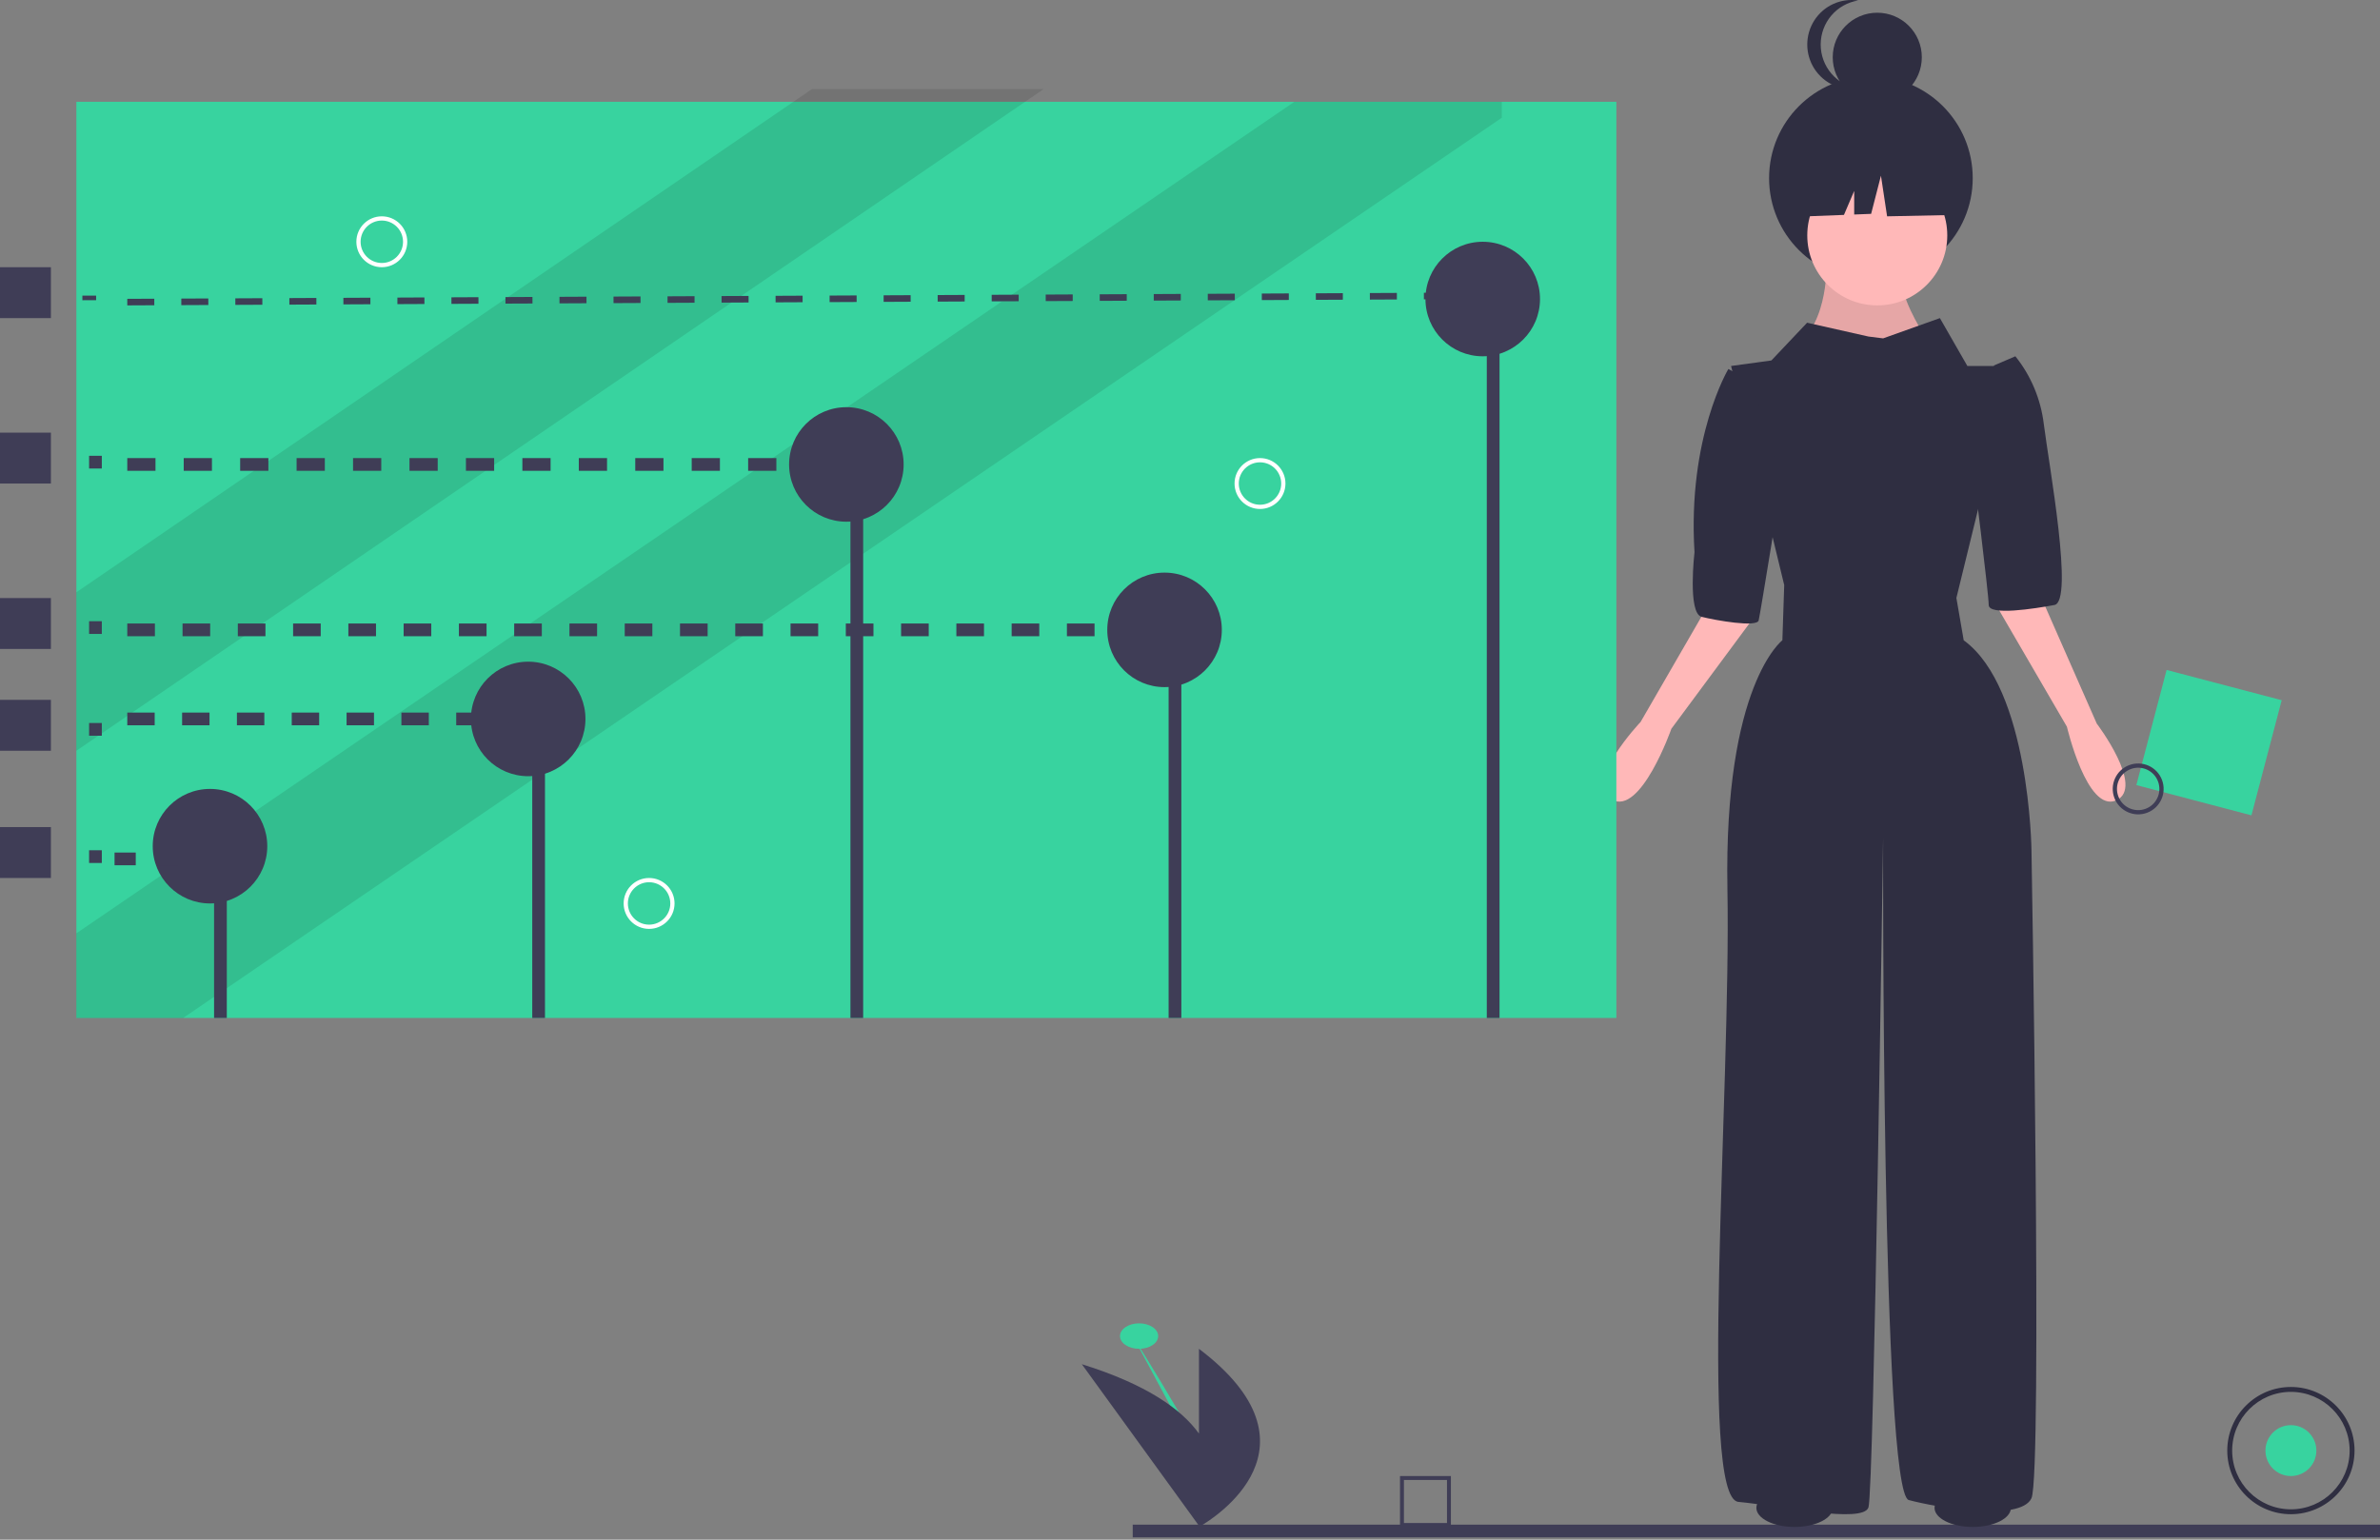 <?xml version="1.0" encoding="UTF-8"?>
<svg width="187px" height="121px" viewBox="0 0 187 121" version="1.1" xmlns="http://www.w3.org/2000/svg" xmlns:xlink="http://www.w3.org/1999/xlink">
    <rect x="0" y="0" width="187" height="121" fill="#808080" stroke="none"/>
    <!-- Generator: Sketch 58 (84663) - https://sketch.com -->
    <title>undraw_key_points_ig28</title>
    <desc>Created with Sketch.</desc>
    <g id="Sales-Page" stroke="none" stroke-width="1" fill="none" fill-rule="evenodd">
        <g id="Desktop-HD" transform="translate(-218, -880)" fill-rule="nonzero">
            <g id="undraw_key_points_ig28" transform="translate(218, 880)">
                <circle id="Oval" fill="#2F2E41" cx="147" cy="14" r="8"></circle>
                <path d="M143.501,21 C143.501,21 143.647,26.074 140.432,27.612 C137.217,29.149 153,28.996 153,28.996 C153,28.996 148.324,22.999 149.639,21 L143.501,21 Z" id="Path" fill="#FFB8B8"></path>
                <path d="M143.501,21 C143.501,21 143.647,26.074 140.432,27.612 C137.217,29.149 153,28.996 153,28.996 C153,28.996 148.324,22.999 149.639,21 L143.501,21 Z" id="Path" fill="#000000" opacity="0.1"></path>
                <circle id="Oval" fill="#FFB8B8" cx="147.5" cy="18.5" r="5.5"></circle>
                <path d="M146.808,26.447 L141.987,25.362 L139.18,28.328 L136.014,28.762 L140.188,45.979 L140.044,50.319 C140.044,50.319 135.439,53.792 135.726,69.852 C136.014,85.911 133.424,117.741 136.59,118.031 C139.756,118.32 146.376,119.767 146.808,118.465 C147.24,117.163 147.959,65.8 147.959,65.8 C147.959,65.8 147.815,117.307 149.974,117.886 C152.133,118.465 158.753,119.622 159.616,117.741 C160.48,115.861 159.616,66.813 159.616,66.813 C159.616,66.813 159.472,54.081 154.291,50.319 L153.716,46.992 L158.177,28.762 L154.579,28.762 L152.42,25 L147.959,26.592 L146.808,26.447 Z" id="Path" fill="#2F2E41"></path>
                <path d="M135.11,46 L128.904,56.737 C128.904,56.737 124.365,61.513 126.636,62.832 C128.908,64.151 131.323,57.271 131.323,57.271 L138,48.256 L135.11,46 Z" id="Path" fill="#FFB8B8"></path>
                <path d="M159.966,46 L164.745,56.865 C164.745,56.865 168.555,61.89 166.27,62.898 C163.985,63.906 162.401,57.112 162.401,57.112 L157,47.831 L159.966,46 Z" id="Path" fill="#FFB8B8"></path>
                <path d="M137.62,29.988 L135.8,29 C135.8,29 132.58,34.363 133.14,43.395 C133.14,43.395 132.58,48.194 133.7,48.476 C134.82,48.758 138.04,49.323 138.18,48.758 C138.32,48.194 140,37.75 140,37.75 L137.62,29.988 Z" id="Path" fill="#2F2E41"></path>
                <path d="M156.675,28.719 L158.35,28 C159.571,29.517 160.345,31.362 160.583,33.317 C161.002,36.623 162.956,47.257 161.421,47.545 C159.885,47.832 156.256,48.407 156.256,47.545 C156.256,46.682 155,36.623 155,36.623 L156.675,28.719 Z" id="Path" fill="#2F2E41"></path>
                <polygon id="Path" fill="#2F2E41" points="152.807 13.129 148.754 11 143.158 11.871 142 17 144.882 16.889 145.687 15.004 145.687 16.858 147.017 16.806 147.789 13.807 148.272 17 153 16.903"></polygon>
                <circle id="Oval" fill="#2F2E41" cx="147.5" cy="4.5" r="3.5"></circle>
                <path d="M143.054,3.5 C143.054,1.773 144.305,0.304 146,0.04 C144.648,-0.168 143.3,0.442 142.557,1.599 C141.814,2.756 141.814,4.244 142.557,5.401 C143.3,6.558 144.648,7.168 146,6.96 C144.305,6.696 143.054,5.227 143.054,3.5 L143.054,3.5 Z" id="Path" fill="#2F2E41"></path>
                <ellipse id="Oval" fill="#38D39F" cx="89.5" cy="105" rx="1.5" ry="1"></ellipse>
                <path d="M89,105 C89,105 96.185,116.36 95.996,118" id="Path" fill="#38D39F"></path>
                <path d="M94.204,106 L94.204,112.661 C92.837,110.759 90.11,108.8 85,107.21 L94.204,119.904 L94.204,120 C94.204,120 94.221,119.991 94.254,119.972 L94.269,119.994 C94.269,119.994 94.283,119.976 94.306,119.942 C95.378,119.318 104.372,113.695 94.204,106 Z" id="Path" fill="#3F3D56"></path>
                <rect id="Rectangle" fill="#3F3D56" x="89" y="119.82" width="98" height="1"></rect>
                <path d="M114,120 L110,120 L110,116 L114,116 L114,120 Z M110.308,119.692 L113.692,119.692 L113.692,116.308 L110.308,116.308 L110.308,119.692 Z" id="Shape" fill="#3F3D56"></path>
                <circle id="Oval" fill="#38D39F" cx="180" cy="114" r="2"></circle>
                <path d="M180,119 C177.239,119 175,116.761 175,114 C175,111.239 177.239,109 180,109 C182.761,109 185,111.239 185,114 C184.997,116.76 182.76,118.997 180,119 L180,119 Z M180,109.385 C177.451,109.385 175.385,111.451 175.385,114 C175.385,116.549 177.451,118.615 180,118.615 C182.549,118.615 184.615,116.549 184.615,114 C184.612,111.452 182.548,109.388 180,109.385 L180,109.385 Z" id="Shape" fill="#2F2E41"></path>
                <rect id="Rectangle" fill="#38D39F" x="6" y="8" width="121" height="72"></rect>
                <polygon id="Path" fill="#000000" opacity="0.1" points="82 7 6 59 6 46.545 63.797 7"></polygon>
                <polygon id="Path" fill="#000000" opacity="0.1" points="118 8 118 9.252 14.391 80 6 80 6 73.348 101.701 8"></polygon>
                <rect id="Rectangle" fill="#3F3D56" x="16.82" y="67" width="1" height="13"></rect>
                <circle id="Oval" fill="#3F3D56" cx="16.5" cy="66.5" r="4.5"></circle>
                <rect id="Rectangle" fill="#3F3D56" x="41.82" y="56" width="1" height="24"></rect>
                <circle id="Oval" fill="#3F3D56" cx="41.5" cy="56.5" r="4.5"></circle>
                <rect id="Rectangle" fill="#3F3D56" x="66.82" y="36" width="1" height="44"></rect>
                <circle id="Oval" fill="#3F3D56" cx="66.5" cy="36.5" r="4.5"></circle>
                <rect id="Rectangle" fill="#3F3D56" x="91.82" y="49" width="1" height="31"></rect>
                <circle id="Oval" fill="#3F3D56" cx="91.5" cy="49.5" r="4.5"></circle>
                <rect id="Rectangle" fill="#3F3D56" x="116.82" y="23" width="1" height="57"></rect>
                <circle id="Oval" fill="#3F3D56" cx="116.5" cy="23.5" r="4.5"></circle>
                <rect id="Rectangle" fill="#3F3D56" x="7" y="66.82" width="1" height="1"></rect>
                <path d="M14,68 L12.333,68 L12.333,67 L14,67 L14,68 Z M10.667,68 L9,68 L9,67 L10.667,67 L10.667,68 Z" id="Shape" fill="#3F3D56"></path>
                <rect id="Rectangle" fill="#3F3D56" x="16" y="66.82" width="1" height="1"></rect>
                <rect id="Rectangle" fill="#3F3D56" x="7" y="56.82" width="1" height="1"></rect>
                <path d="M38,57 L35.846,57 L35.846,56 L38,56 L38,57 Z M33.692,57 L31.538,57 L31.538,56 L33.692,56 L33.692,57 Z M29.385,57 L27.231,57 L27.231,56 L29.385,56 L29.385,57 Z M25.077,57 L22.923,57 L22.923,56 L25.077,56 L25.077,57 Z M20.769,57 L18.615,57 L18.615,56 L20.769,56 L20.769,57 Z M16.462,57 L14.308,57 L14.308,56 L16.462,56 L16.462,57 Z M12.154,57 L10,57 L10,56 L12.154,56 L12.154,57 Z" id="Shape" fill="#3F3D56"></path>
                <rect id="Rectangle" fill="#3F3D56" x="40" y="56.82" width="1" height="1"></rect>
                <rect id="Rectangle" fill="#3F3D56" x="7" y="48.82" width="1" height="1"></rect>
                <path d="M86,50 L83.829,50 L83.829,49 L86,49 L86,50 Z M81.657,50 L79.486,50 L79.486,49 L81.657,49 L81.657,50 Z M77.314,50 L75.143,50 L75.143,49 L77.314,49 L77.314,50 Z M72.971,50 L70.8,50 L70.8,49 L72.971,49 L72.971,50 Z M68.629,50 L66.457,50 L66.457,49 L68.629,49 L68.629,50 Z M64.286,50 L62.114,50 L62.114,49 L64.286,49 L64.286,50 Z M59.943,50 L57.771,50 L57.771,49 L59.943,49 L59.943,50 Z M55.6,50 L53.429,50 L53.429,49 L55.6,49 L55.6,50 Z M51.257,50 L49.086,50 L49.086,49 L51.257,49 L51.257,50 Z M46.914,50 L44.743,50 L44.743,49 L46.914,49 L46.914,50 Z M42.571,50 L40.4,50 L40.4,49 L42.571,49 L42.571,50 Z M38.229,50 L36.057,50 L36.057,49 L38.229,49 L38.229,50 Z M33.886,50 L31.714,50 L31.714,49 L33.886,49 L33.886,50 Z M29.543,50 L27.371,50 L27.371,49 L29.543,49 L29.543,50 Z M25.2,50 L23.029,50 L23.029,49 L25.2,49 L25.2,50 Z M20.857,50 L18.686,50 L18.686,49 L20.857,49 L20.857,50 Z M16.514,50 L14.343,50 L14.343,49 L16.514,49 L16.514,50 Z M12.171,50 L10,50 L10,49 L12.171,49 L12.171,50 Z" id="Shape" fill="#3F3D56"></path>
                <rect id="Rectangle" fill="#3F3D56" x="88" y="48.82" width="1" height="1"></rect>
                <rect id="Rectangle" fill="#3F3D56" x="7" y="35.82" width="1" height="1"></rect>
                <path d="M61,37 L58.783,37 L58.783,36 L61,36 L61,37 Z M56.565,37 L54.348,37 L54.348,36 L56.565,36 L56.565,37 Z M52.13,37 L49.913,37 L49.913,36 L52.13,36 L52.13,37 Z M47.696,37 L45.478,37 L45.478,36 L47.696,36 L47.696,37 Z M43.261,37 L41.044,37 L41.044,36 L43.261,36 L43.261,37 Z M38.826,37 L36.609,37 L36.609,36 L38.826,36 L38.826,37 Z M34.391,37 L32.174,37 L32.174,36 L34.391,36 L34.391,37 Z M29.956,37 L27.739,37 L27.739,36 L29.956,36 L29.956,37 Z M25.522,37 L23.304,37 L23.304,36 L25.522,36 L25.522,37 Z M21.087,37 L18.87,37 L18.87,36 L21.087,36 L21.087,37 Z M16.652,37 L14.435,37 L14.435,36 L16.652,36 L16.652,37 Z M12.217,37 L10,37 L10,36 L12.217,36 L12.217,37 Z" id="Shape" fill="#3F3D56"></path>
                <rect id="Rectangle" fill="#3F3D56" x="63" y="35.82" width="1" height="1"></rect>
                <polygon id="Rectangle" fill="#3F3D56" transform="translate(7.012, 23.413) rotate(-0.196) translate(-7.012, -23.413) " points="6.473 23.233 7.552 23.233 7.552 23.593 6.473 23.593"></polygon>
                <path d="M10.001,24 L10,23.485 L12.122,23.475 L12.124,23.99 L10.001,24 Z M14.246,23.98 L14.245,23.465 L16.367,23.455 L16.369,23.97 L14.246,23.98 Z M18.491,23.96 L18.49,23.446 L20.612,23.436 L20.613,23.95 L18.491,23.96 Z M22.736,23.941 L22.735,23.426 L24.857,23.416 L24.858,23.931 L22.736,23.941 Z M26.981,23.921 L26.979,23.406 L29.102,23.396 L29.103,23.911 L26.981,23.921 Z M31.225,23.901 L31.224,23.386 L33.347,23.376 L33.348,23.891 L31.225,23.901 Z M35.47,23.881 L35.469,23.366 L37.592,23.356 L37.593,23.871 L35.47,23.881 Z M39.715,23.861 L39.714,23.347 L41.836,23.337 L41.838,23.852 L39.715,23.861 Z M43.96,23.842 L43.959,23.327 L46.081,23.317 L46.082,23.832 L43.96,23.842 Z M48.205,23.822 L48.204,23.307 L50.326,23.297 L50.327,23.812 L48.205,23.822 Z M52.45,23.802 L52.449,23.287 L54.571,23.277 L54.572,23.792 L52.45,23.802 Z M56.695,23.782 L56.693,23.267 L58.816,23.257 L58.817,23.772 L56.695,23.782 Z M60.939,23.762 L60.938,23.248 L63.061,23.238 L63.062,23.752 L60.939,23.762 Z M65.184,23.743 L65.183,23.228 L67.306,23.218 L67.307,23.733 L65.184,23.743 Z M69.429,23.723 L69.428,23.208 L71.55,23.198 L71.552,23.713 L69.429,23.723 Z M73.674,23.703 L73.673,23.188 L75.795,23.178 L75.796,23.693 L73.674,23.703 Z M77.919,23.683 L77.918,23.168 L80.04,23.158 L80.041,23.673 L77.919,23.683 Z M82.164,23.663 L82.162,23.149 L84.285,23.139 L84.286,23.654 L82.164,23.663 Z M86.408,23.644 L86.407,23.129 L88.53,23.119 L88.531,23.634 L86.408,23.644 Z M90.653,23.624 L90.652,23.109 L92.775,23.099 L92.776,23.614 L90.653,23.624 Z M94.898,23.604 L94.897,23.089 L97.02,23.079 L97.021,23.594 L94.898,23.604 Z M99.143,23.584 L99.142,23.069 L101.264,23.059 L101.265,23.574 L99.143,23.584 Z M103.388,23.564 L103.387,23.05 L105.509,23.04 L105.51,23.554 L103.388,23.564 Z M107.633,23.545 L107.632,23.03 L109.754,23.02 L109.755,23.535 L107.633,23.545 Z M111.878,23.525 L111.877,23.01 L113.999,23 L114,23.515 L111.878,23.525 Z" id="Shape" fill="#3F3D56"></path>
                <polygon id="Rectangle" fill="#3F3D56" transform="translate(116.515, 23.057) rotate(-0.168) translate(-116.515, -23.057) " points="115.976 22.877 117.055 22.877 117.055 23.237 115.976 23.237"></polygon>
                <rect id="Rectangle" fill="#3F3D56" x="0" y="21" width="4" height="4"></rect>
                <rect id="Rectangle" fill="#3F3D56" x="0" y="34" width="4" height="4"></rect>
                <rect id="Rectangle" fill="#3F3D56" x="0" y="47" width="4" height="4"></rect>
                <rect id="Rectangle" fill="#3F3D56" x="0" y="55" width="4" height="4"></rect>
                <rect id="Rectangle" fill="#3F3D56" x="0" y="65" width="4" height="4"></rect>
                <polygon id="Rectangle" fill="#38D39F" transform="translate(173.566, 58.363) rotate(104.723) translate(-173.566, -58.363) " points="168.89 53.688 178.245 53.687 178.243 63.037 168.888 63.039"></polygon>
                <path d="M166.129,62.706 C165.74,61.672 166.262,60.518 167.295,60.129 C168.328,59.74 169.482,60.262 169.871,61.295 C170.26,62.329 169.738,63.482 168.705,63.872 C167.672,64.26 166.519,63.738 166.129,62.706 Z M169.559,61.413 C169.235,60.551 168.274,60.116 167.412,60.441 C166.551,60.765 166.116,61.727 166.441,62.588 C166.765,63.449 167.726,63.884 168.588,63.56 C169.448,63.234 169.883,62.274 169.559,61.413 L169.559,61.413 Z" id="Shape" fill="#3F3D56"></path>
                <ellipse id="Oval" fill="#2F2E41" cx="141" cy="118.5" rx="3" ry="1.5"></ellipse>
                <ellipse id="Oval" fill="#2F2E41" cx="155" cy="118.5" rx="3" ry="1.5"></ellipse>
                <path d="M99,40 C97.895,40 97,39.105 97,38 C97,36.895 97.895,36 99,36 C100.105,36 101,36.895 101,38 C100.999,39.104 100.104,39.999 99,40 L99,40 Z M99,36.333 C98.08,36.333 97.333,37.08 97.333,38 C97.333,38.92 98.08,39.667 99,39.667 C99.92,39.667 100.667,38.92 100.667,38 C100.666,37.08 99.92,36.334 99,36.333 Z" id="Shape" fill="#FFFFFF"></path>
                <path d="M51,73 C49.895,73 49,72.105 49,71 C49,69.895 49.895,69 51,69 C52.105,69 53,69.895 53,71 C52.999,72.104 52.104,72.999 51,73 L51,73 Z M51,69.333 C50.08,69.333 49.333,70.08 49.333,71 C49.333,71.92 50.08,72.667 51,72.667 C51.92,72.667 52.667,71.92 52.667,71 C52.666,70.08 51.92,69.334 51,69.333 L51,69.333 Z" id="Shape" fill="#FFFFFF"></path>
                <path d="M30,21 C28.895,21 28,20.105 28,19 C28,17.895 28.895,17 30,17 C31.105,17 32,17.895 32,19 C31.999,20.104 31.104,20.999 30,21 L30,21 Z M30,17.333 C29.08,17.333 28.333,18.08 28.333,19 C28.333,19.92 29.08,20.667 30,20.667 C30.92,20.667 31.667,19.92 31.667,19 C31.666,18.08 30.92,17.334 30,17.333 Z" id="Shape" fill="#FFFFFF"></path>
            </g>
        </g>
    </g>
</svg>